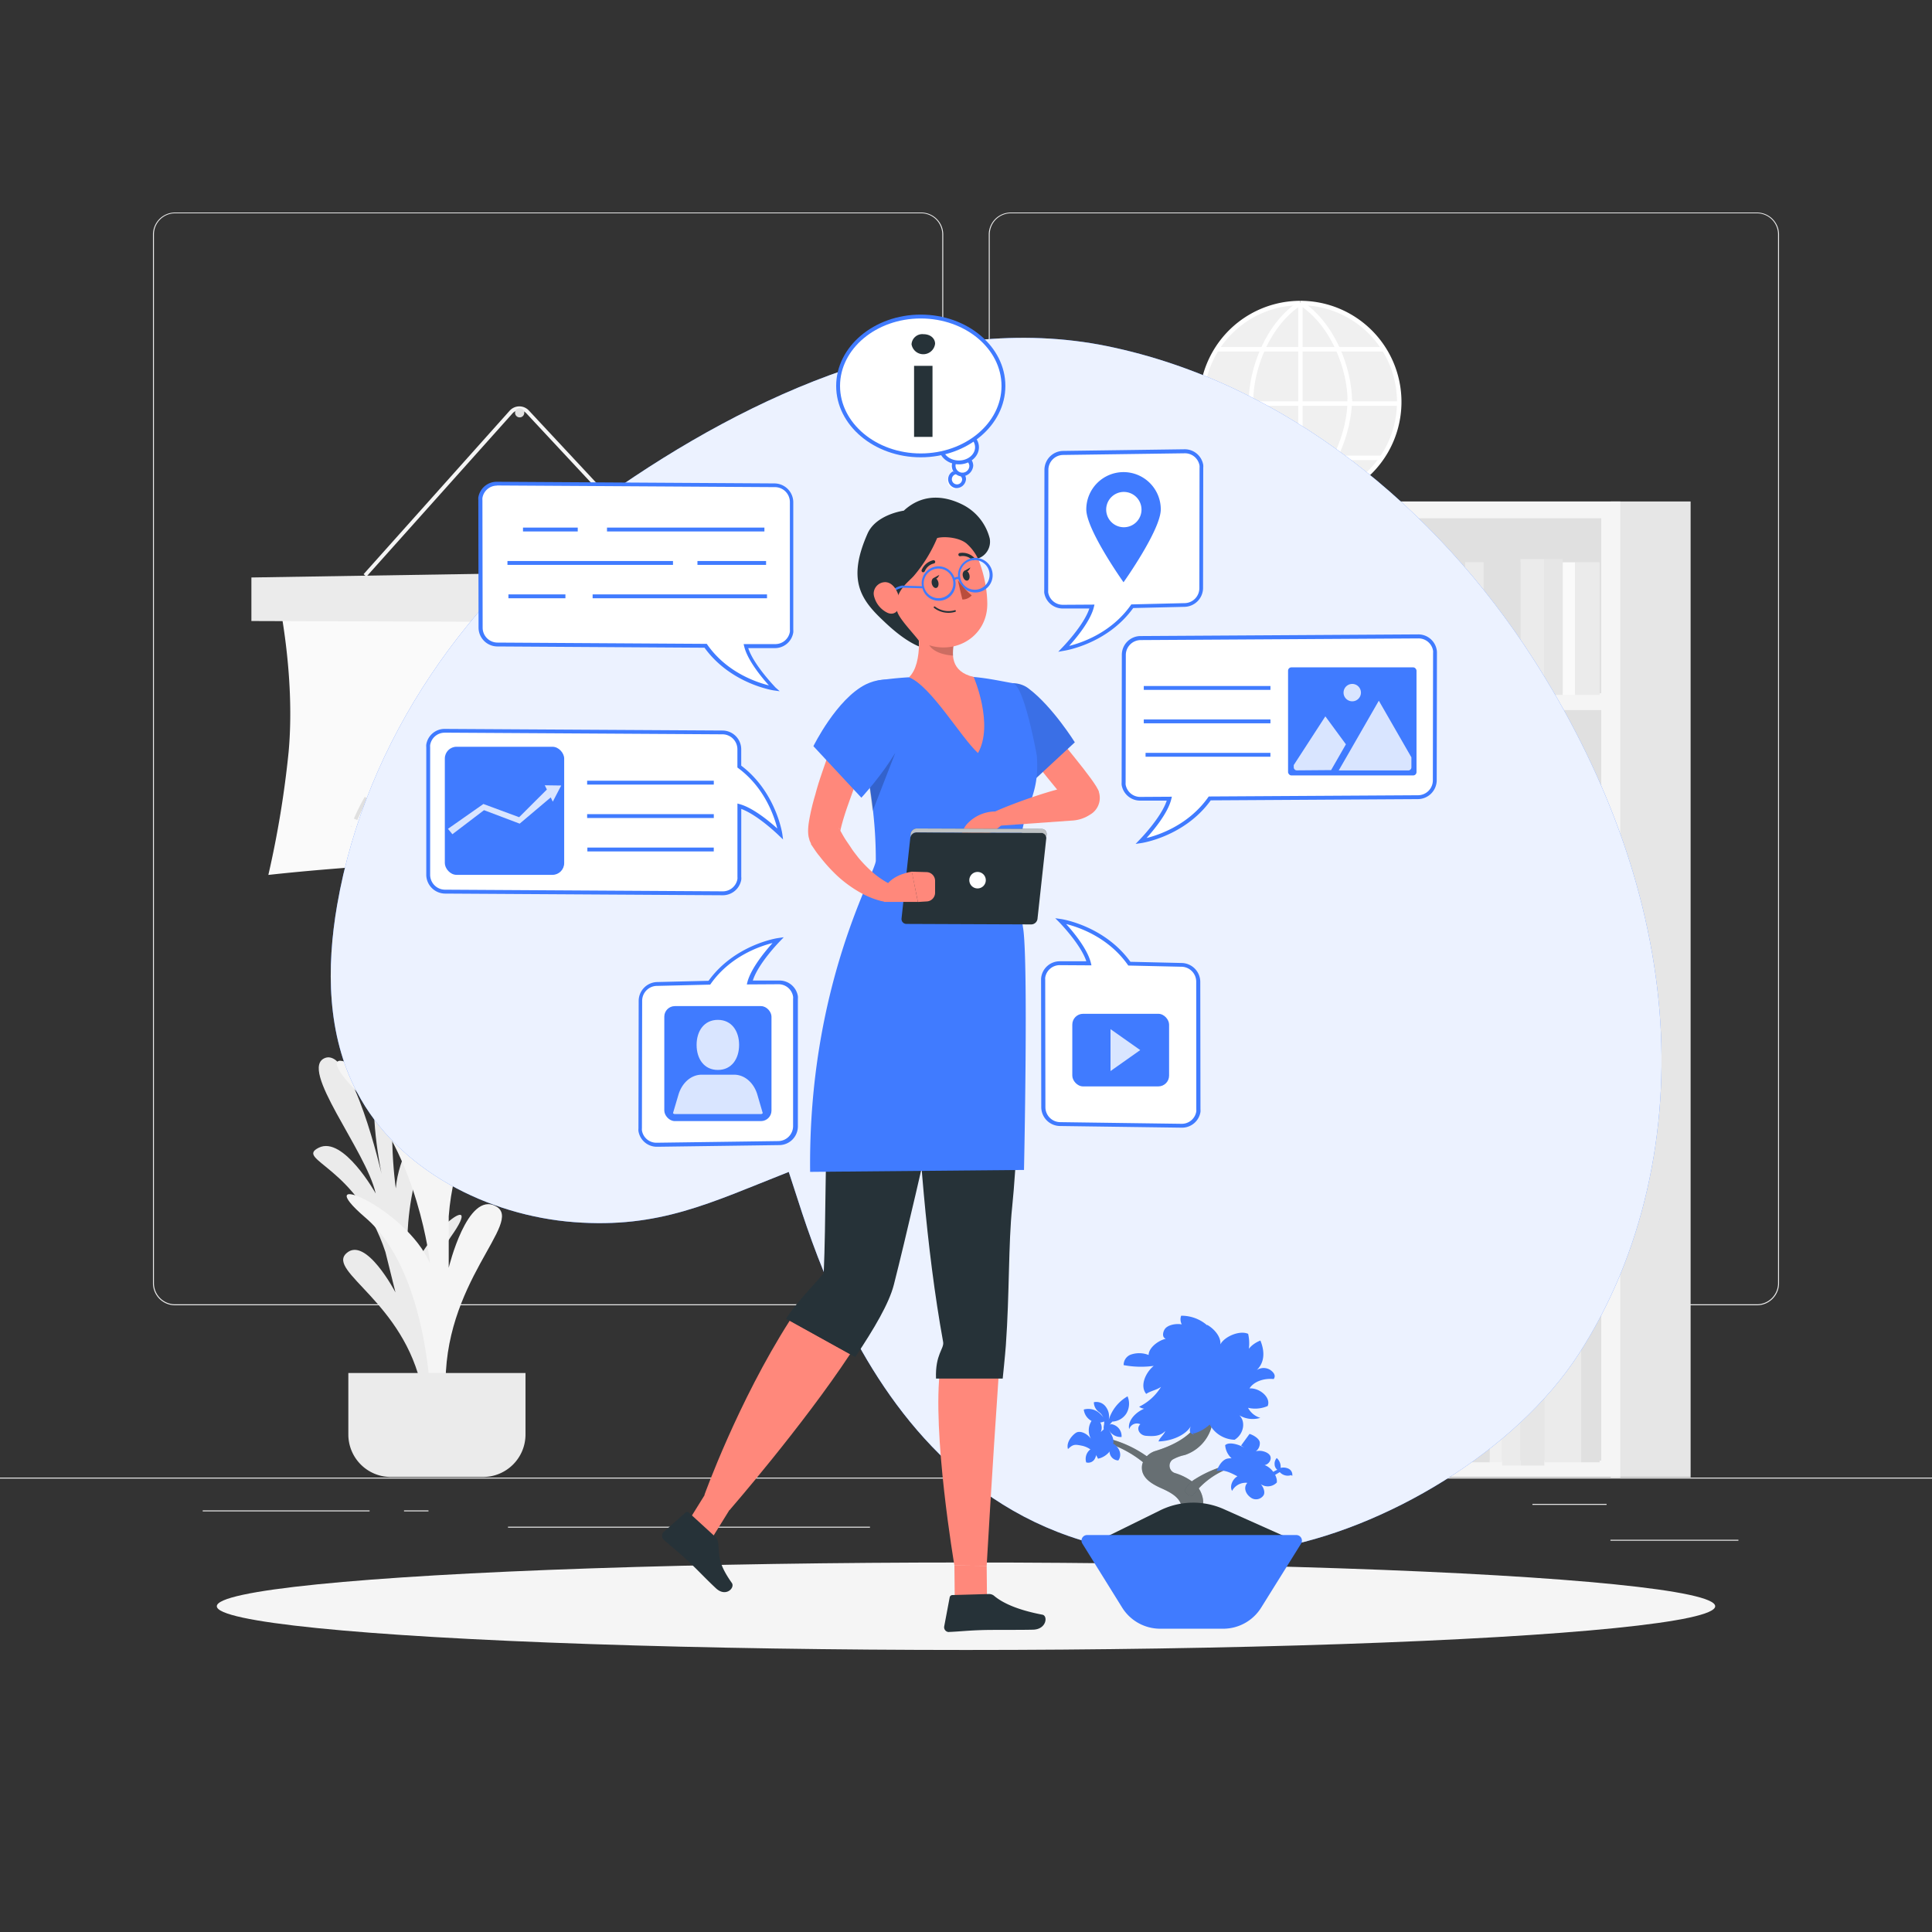 <svg xmlns="http://www.w3.org/2000/svg" viewBox="0 0 500 500"><rect x="0" y="0" width="500" height="500" fill="#333333" stroke="none"/><g id="background-complete"><rect x="416.78" y="398.49" width="33.12" height="0.25" style="fill:#ebebeb"></rect><rect x="322.53" y="401.21" width="8.69" height="0.25" style="fill:#ebebeb"></rect><rect x="396.59" y="389.21" width="19.19" height="0.25" style="fill:#ebebeb"></rect><rect x="52.46" y="390.89" width="43.19" height="0.25" style="fill:#ebebeb"></rect><rect x="104.56" y="390.89" width="6.33" height="0.25" style="fill:#ebebeb"></rect><rect x="131.47" y="395.11" width="93.68" height="0.25" style="fill:#ebebeb"></rect><path d="M238.4,337.8H45.3a5.71,5.71,0,0,1-5.71-5.71V60.66A5.71,5.71,0,0,1,45.3,55H238.4a5.71,5.71,0,0,1,5.71,5.71V332.09A5.71,5.71,0,0,1,238.4,337.8ZM45.3,55.2a5.47,5.47,0,0,0-5.46,5.46V332.09a5.47,5.47,0,0,0,5.46,5.46H238.4a5.47,5.47,0,0,0,5.46-5.46V60.66a5.47,5.47,0,0,0-5.46-5.46Z" style="fill:#ebebeb"></path><path d="M454.7,337.8H261.6a5.71,5.71,0,0,1-5.71-5.71V60.66A5.71,5.71,0,0,1,261.6,55H454.7a5.71,5.71,0,0,1,5.71,5.71V332.09A5.71,5.71,0,0,1,454.7,337.8ZM261.6,55.2a5.47,5.47,0,0,0-5.46,5.46V332.09a5.47,5.47,0,0,0,5.46,5.46H454.7a5.47,5.47,0,0,0,5.46-5.46V60.66a5.47,5.47,0,0,0-5.46-5.46Z" style="fill:#ebebeb"></path><rect y="382.4" width="500" height="0.25" style="fill:#ebebeb"></rect><rect x="304.6" y="131.95" width="112.25" height="248.21" style="fill:#e0e0e0"></rect><path d="M416.85,129.78V382.34h20.68V129.78Z" style="fill:#e6e6e6"></path><path d="M285.31,130.06V382.63H306V130.06Z" style="fill:#e6e6e6"></path><path d="M281.4,129.78V382.34H419.33V129.78Zm133,4.35v45.29h-128V134.13Zm-128,144.57V233.41h128V278.7Zm128,4.36v45.28h-128V283.06Zm-128-54V183.77h128v45.29Zm0,148.93V332.7h128V378Z" style="fill:#f5f5f5"></path><rect x="369.65" y="144.69" width="4.77" height="35.14" transform="translate(744.06 324.53) rotate(180)" style="fill:#e6e6e6"></rect><rect x="374.42" y="144.69" width="4.77" height="35.14" transform="translate(753.61 324.53) rotate(180)" style="fill:#e0e0e0"></rect><rect x="360.1" y="147.16" width="9.54" height="32.67" transform="translate(729.75 327) rotate(180)" style="fill:#e6e6e6"></rect><rect x="349.17" y="144.69" width="6.17" height="35.14" transform="translate(704.5 324.53) rotate(180)" style="fill:#f0f0f0"></rect><rect x="355.33" y="144.69" width="4.77" height="35.14" transform="translate(715.44 324.53) rotate(180)" style="fill:#ebebeb"></rect><rect x="312.98" y="144.69" width="6.17" height="35.14" transform="translate(632.13 324.53) rotate(180)" style="fill:#e6e6e6"></rect><rect x="319.15" y="144.69" width="4.77" height="35.14" transform="translate(643.06 324.53) rotate(180)" style="fill:#ebebeb"></rect><rect x="333.46" y="144.69" width="6.17" height="35.14" transform="translate(673.08 324.53) rotate(180)" style="fill:#e6e6e6"></rect><rect x="339.62" y="144.69" width="4.77" height="35.14" transform="translate(684.02 324.53) rotate(180)" style="fill:#e0e0e0"></rect><rect x="303.44" y="145.53" width="9.54" height="34.31" transform="translate(616.42 325.36) rotate(180)" style="fill:#ebebeb"></rect><rect x="298.67" y="145.53" width="4.77" height="34.31" transform="translate(602.1 325.36) rotate(180)" style="fill:#e0e0e0"></rect><rect x="327.1" y="145.53" width="6.36" height="34.31" transform="translate(660.56 325.36) rotate(180)" style="fill:#e0e0e0"></rect><rect x="323.92" y="145.53" width="3.18" height="34.31" transform="translate(651.01 325.36) rotate(180)" style="fill:#f0f0f0"></rect><rect x="339.62" y="147.16" width="9.54" height="32.67" transform="translate(688.79 327) rotate(180)" style="fill:#f5f5f5"></rect><rect x="393.5" y="144.69" width="6.17" height="35.14" transform="translate(793.17 324.53) rotate(180)" style="fill:#ebebeb"></rect><rect x="399.67" y="144.69" width="4.77" height="35.14" transform="translate(804.11 324.53) rotate(180)" style="fill:#e6e6e6"></rect><rect x="383.96" y="145.53" width="9.54" height="34.31" transform="translate(777.46 325.36) rotate(180)" style="fill:#e0e0e0"></rect><rect x="379.19" y="145.53" width="4.77" height="34.31" transform="translate(763.15 325.36) rotate(180)" style="fill:#ebebeb"></rect><rect x="407.62" y="145.53" width="6.36" height="34.31" transform="translate(821.6 325.36) rotate(180)" style="fill:#ebebeb"></rect><rect x="404.44" y="145.53" width="3.18" height="34.31" transform="translate(812.06 325.36) rotate(180)" style="fill:#fafafa"></rect><rect x="338.23" y="193.9" width="4.77" height="35.14" style="fill:#e6e6e6"></rect><rect x="333.46" y="193.9" width="4.77" height="35.14" style="fill:#e0e0e0"></rect><rect x="343" y="196.37" width="9.54" height="32.67" style="fill:#e6e6e6"></rect><rect x="357.31" y="193.9" width="6.17" height="35.14" style="fill:#f0f0f0"></rect><rect x="352.54" y="193.9" width="4.77" height="35.14" style="fill:#ebebeb"></rect><rect x="393.5" y="193.9" width="6.17" height="35.14" style="fill:#e6e6e6"></rect><rect x="388.73" y="193.9" width="4.77" height="35.14" style="fill:#ebebeb"></rect><rect x="373.02" y="193.9" width="6.17" height="35.14" style="fill:#e6e6e6"></rect><rect x="368.25" y="193.9" width="4.77" height="35.14" style="fill:#e0e0e0"></rect><rect x="399.67" y="194.73" width="9.54" height="34.31" style="fill:#ebebeb"></rect><rect x="409.21" y="194.73" width="4.77" height="34.31" style="fill:#e0e0e0"></rect><rect x="379.19" y="194.73" width="6.36" height="34.31" style="fill:#e0e0e0"></rect><rect x="385.55" y="194.73" width="3.18" height="34.31" style="fill:#f0f0f0"></rect><rect x="363.48" y="196.37" width="9.54" height="32.67" style="fill:#f5f5f5"></rect><rect x="312.98" y="193.9" width="6.17" height="35.14" style="fill:#ebebeb"></rect><rect x="308.21" y="193.9" width="4.77" height="35.14" style="fill:#e6e6e6"></rect><rect x="319.15" y="194.73" width="9.54" height="34.31" style="fill:#e0e0e0"></rect><rect x="328.69" y="194.73" width="4.77" height="34.31" style="fill:#ebebeb"></rect><rect x="298.67" y="194.73" width="6.36" height="34.31" style="fill:#ebebeb"></rect><rect x="305.03" y="194.73" width="3.18" height="34.31" style="fill:#fafafa"></rect><rect x="338.23" y="243.98" width="4.77" height="35.14" style="fill:#e6e6e6"></rect><rect x="333.46" y="243.98" width="4.77" height="35.14" style="fill:#e0e0e0"></rect><rect x="343" y="246.45" width="9.54" height="32.67" style="fill:#e6e6e6"></rect><rect x="357.31" y="243.98" width="6.17" height="35.14" style="fill:#f0f0f0"></rect><rect x="352.54" y="243.98" width="4.77" height="35.14" style="fill:#ebebeb"></rect><rect x="393.5" y="243.98" width="6.17" height="35.14" style="fill:#e6e6e6"></rect><rect x="388.73" y="243.98" width="4.77" height="35.14" style="fill:#ebebeb"></rect><rect x="373.02" y="243.98" width="6.17" height="35.14" style="fill:#e6e6e6"></rect><rect x="368.25" y="243.98" width="4.77" height="35.14" style="fill:#e0e0e0"></rect><rect x="399.67" y="244.81" width="9.54" height="34.31" style="fill:#ebebeb"></rect><rect x="409.21" y="244.81" width="4.77" height="34.31" style="fill:#e0e0e0"></rect><rect x="379.19" y="244.81" width="6.36" height="34.31" style="fill:#e0e0e0"></rect><rect x="385.55" y="244.81" width="3.18" height="34.31" style="fill:#f0f0f0"></rect><rect x="363.48" y="246.45" width="9.54" height="32.67" style="fill:#f5f5f5"></rect><rect x="312.98" y="243.98" width="6.17" height="35.14" style="fill:#ebebeb"></rect><rect x="308.21" y="243.98" width="4.77" height="35.14" style="fill:#e6e6e6"></rect><rect x="319.15" y="244.81" width="9.54" height="34.31" style="fill:#e0e0e0"></rect><rect x="328.69" y="244.81" width="4.77" height="34.31" style="fill:#ebebeb"></rect><rect x="298.67" y="244.81" width="6.36" height="34.31" style="fill:#ebebeb"></rect><rect x="305.03" y="244.81" width="3.18" height="34.31" style="fill:#fafafa"></rect><rect x="369.65" y="294.06" width="4.77" height="35.14" transform="translate(744.06 623.25) rotate(180)" style="fill:#e6e6e6"></rect><rect x="374.42" y="294.06" width="4.77" height="35.14" transform="translate(753.61 623.25) rotate(180)" style="fill:#e0e0e0"></rect><rect x="360.1" y="294.06" width="9.54" height="32.67" transform="translate(729.75 620.78) rotate(180)" style="fill:#e6e6e6"></rect><rect x="349.17" y="294.06" width="6.17" height="35.14" transform="translate(704.5 623.25) rotate(180)" style="fill:#f0f0f0"></rect><rect x="355.33" y="294.06" width="4.77" height="35.14" transform="translate(715.44 623.25) rotate(180)" style="fill:#ebebeb"></rect><rect x="312.98" y="294.06" width="6.17" height="35.14" transform="translate(632.13 623.25) rotate(180)" style="fill:#e6e6e6"></rect><rect x="319.15" y="294.06" width="4.77" height="35.14" transform="translate(643.06 623.25) rotate(180)" style="fill:#ebebeb"></rect><rect x="333.46" y="294.06" width="6.17" height="35.14" transform="translate(673.08 623.25) rotate(180)" style="fill:#e6e6e6"></rect><rect x="339.62" y="294.06" width="4.77" height="35.14" transform="translate(684.02 623.25) rotate(180)" style="fill:#e0e0e0"></rect><rect x="303.44" y="294.06" width="9.54" height="34.31" transform="translate(616.42 622.42) rotate(180)" style="fill:#ebebeb"></rect><rect x="298.67" y="294.06" width="4.77" height="34.31" transform="translate(602.1 622.42) rotate(180)" style="fill:#e0e0e0"></rect><rect x="327.1" y="294.06" width="6.36" height="34.31" transform="translate(660.56 622.42) rotate(180)" style="fill:#e0e0e0"></rect><rect x="323.92" y="294.06" width="3.18" height="34.31" transform="translate(651.01 622.42) rotate(180)" style="fill:#f0f0f0"></rect><rect x="339.62" y="294.06" width="9.54" height="32.67" transform="translate(688.79 620.78) rotate(180)" style="fill:#f5f5f5"></rect><rect x="393.5" y="294.06" width="6.17" height="35.14" transform="translate(793.17 623.25) rotate(180)" style="fill:#ebebeb"></rect><rect x="399.67" y="294.06" width="4.77" height="35.14" transform="translate(804.11 623.25) rotate(180)" style="fill:#e6e6e6"></rect><rect x="383.96" y="294.06" width="9.54" height="34.31" transform="translate(777.46 622.42) rotate(180)" style="fill:#e0e0e0"></rect><rect x="379.19" y="294.06" width="4.77" height="34.31" transform="translate(763.15 622.42) rotate(180)" style="fill:#ebebeb"></rect><rect x="407.62" y="294.06" width="6.36" height="34.31" transform="translate(821.6 622.42) rotate(180)" style="fill:#ebebeb"></rect><rect x="404.44" y="294.06" width="3.18" height="34.31" transform="translate(812.06 622.42) rotate(180)" style="fill:#fafafa"></rect><rect x="338.23" y="344.13" width="4.77" height="35.14" style="fill:#e6e6e6"></rect><rect x="333.46" y="344.13" width="4.77" height="35.14" style="fill:#e0e0e0"></rect><rect x="343" y="344.13" width="9.54" height="32.67" style="fill:#e6e6e6"></rect><rect x="357.31" y="344.13" width="6.17" height="35.14" style="fill:#f0f0f0"></rect><rect x="352.54" y="344.13" width="4.77" height="35.14" style="fill:#ebebeb"></rect><rect x="393.5" y="344.13" width="6.17" height="35.14" style="fill:#e6e6e6"></rect><rect x="388.73" y="344.13" width="4.77" height="35.14" style="fill:#ebebeb"></rect><rect x="373.02" y="344.13" width="6.17" height="35.14" style="fill:#e6e6e6"></rect><rect x="368.25" y="344.13" width="4.77" height="35.14" style="fill:#e0e0e0"></rect><rect x="399.67" y="344.13" width="9.54" height="34.31" style="fill:#ebebeb"></rect><rect x="409.21" y="344.13" width="4.77" height="34.31" style="fill:#e0e0e0"></rect><rect x="379.19" y="344.13" width="6.36" height="34.31" style="fill:#e0e0e0"></rect><rect x="385.55" y="344.13" width="3.18" height="34.31" style="fill:#f0f0f0"></rect><rect x="363.48" y="344.13" width="9.54" height="32.67" style="fill:#f5f5f5"></rect><rect x="312.98" y="344.13" width="6.17" height="35.14" style="fill:#ebebeb"></rect><rect x="308.21" y="344.13" width="4.77" height="35.14" style="fill:#e6e6e6"></rect><rect x="319.15" y="344.13" width="9.54" height="34.31" style="fill:#e0e0e0"></rect><rect x="328.69" y="344.13" width="4.77" height="34.31" style="fill:#ebebeb"></rect><rect x="298.67" y="344.13" width="6.36" height="34.31" style="fill:#ebebeb"></rect><rect x="305.03" y="344.13" width="3.18" height="34.31" style="fill:#fafafa"></rect><path d="M71.76,153.37s4.8,20.84,2.93,41.26a256.67,256.67,0,0,1-5.24,31.8s21.8-2.51,47.47-3.37a296.45,296.45,0,0,1,62.88,4.66l17.49,1.74s-10.78-46.67-1.86-75.05Z" style="fill:#fafafa"></path><polygon points="200.02 161.16 65.06 160.72 65.06 149.45 199.51 147.31 200.02 161.16" style="fill:#ebebeb"></polygon><path d="M94.83,149.24l-.73-.65,37.81-42.31a3.37,3.37,0,0,1,5,0l38,40.75-.72.67-38-40.76a2.43,2.43,0,0,0-1.79-.76,2.37,2.37,0,0,0-1.76.8Z" style="fill:#f5f5f5"></path><path d="M135.68,106.82a1.19,1.19,0,1,1-1.19-1.18A1.18,1.18,0,0,1,135.68,106.82Z" style="fill:#e0e0e0"></path><path d="M153,175.94a16.24,16.24,0,0,0-4.56,4.78l4,3.51a11,11,0,0,1,1.11-2.88,3.57,3.57,0,0,1,2.44-1.73,3.83,3.83,0,0,1,1.74.23,13.05,13.05,0,0,1,4.32,3c1.59-.2,2.34-2.33,1.66-3.78a5.71,5.71,0,0,0-3.8-2.71,50.79,50.79,0,0,1,4.71-4.8c-.75-1.73-3.16-2.17-4.88-1.41s-2.91,2.34-4,3.86c.52-.72-3.36-5-4.15-5.27-2.18-.73-3.77,1.52-4.86,3.09A21.5,21.5,0,0,1,153,175.94Z" style="fill:#ebebeb"></path><path d="M91.71,214.07l-.47-.12Zm-.45-.11-.5-.12,0-.11Z" style="fill:#e0e0e0"></path><path d="M92.47,212.24l-.89-.39c.54-1.25,1.15-2.52,1.8-3.78h0c.3-.59.63-1.2,1-1.84l.85.47c-.35.63-.67,1.24-1,1.82l-.43-.22.43.22C93.61,209.76,93,211,92.47,212.24Z" style="fill:#e0e0e0"></path><path d="M97.34,203.17l-.82-.53v0Zm1.15-1.71-.79-.56c.83-1.18,1.7-2.29,2.57-3.32l.37.32-.37-.32q.67-.79,1.41-1.56l.7.68c-.47.49-.93,1-1.37,1.52h0C100.16,199.22,99.31,200.31,98.49,201.46Zm47.25-7h-.33c-.76,0-1.55,0-2.37-.08l.05-1c.81,0,1.59.06,2.34.07h.31q.69,0,1.44-.06h0a20.11,20.11,0,0,0,2-.26l.17,1a19,19,0,0,1-2.11.27l0-.5,0,.5C146.73,194.41,146.22,194.43,145.74,194.43Zm-4.81-.2,0-1h.09ZM105.37,194l-.62-.75.08-.06Zm31.43-.09c-.68-.08-1.37-.16-2.07-.26l.06-.48-.06.48c-1.38-.18-2.77-.4-4.13-.65l.18-1c1.34.25,2.71.46,4.08.65h0c.69.09,1.38.18,2,.25Zm16.61-.91-.36-.9.09,0ZM107,192.74l-.54-.81a19.73,19.73,0,0,1,3.77-2h0a15.49,15.49,0,0,1,2-.66l.23.95a17.6,17.6,0,0,0-1.91.61h0A19.25,19.25,0,0,0,107,192.74Zm21.5-.2.17-.95h.08Zm26.83-.57-.51-.83a7.11,7.11,0,0,0,2.71-2.72h0a4.93,4.93,0,0,0,.53-1.8l1,.1a6.05,6.05,0,0,1-.63,2.15l-.21-.11.21.11A8.12,8.12,0,0,1,155.37,192Zm-30.88-.37-2-.54.14-.48-.14.48-1.76-.53a15.93,15.93,0,0,0-2.2-.52l.16-1a16.25,16.25,0,0,1,2.32.55l1.75.52,2,.54Zm-8-1.79,0-1h.08Z" style="fill:#e0e0e0"></path><polygon points="157.31 182.84 157.28 182.75 158.21 182.47 157.31 182.84" style="fill:#e0e0e0"></polygon><circle cx="336.47" cy="104.02" r="25.58" style="fill:#f0f0f0"></circle><path d="M336.54,130.17a26.16,26.16,0,0,1,0-52.32V79a25,25,0,1,0,0,50Z" style="fill:#fff"></path><path d="M336.54,130.17V129a25,25,0,1,0,0-50V77.85a26.16,26.16,0,0,1,0,52.32Z" style="fill:#fff"></path><path d="M349.91,104h-1.15c0-8.48-4.31-19.82-12.53-25.1l.62-1C345.42,83.45,349.91,95.23,349.91,104Z" style="fill:#fff"></path><path d="M336.85,129.3l-.62-1c8.22-5.27,12.53-16.61,12.53-25.09h1.15C349.91,112,345.42,123.8,336.85,129.3Z" style="fill:#fff"></path><path d="M324.33,104h-1.15c0-8.79,4.48-20.56,13.05-26.07l.62,1C328.63,84.19,324.33,95.53,324.33,104Z" style="fill:#fff"></path><path d="M336.23,129.3c-8.57-5.5-13.05-17.28-13.05-26.07h1.15c0,8.48,4.3,19.82,12.52,25.1Z" style="fill:#fff"></path><rect x="335.97" y="78.43" width="1.15" height="51.17" style="fill:#fff"></rect><rect x="314.89" y="89.81" width="43.31" height="1.15" style="fill:#fff"></rect><rect x="310.97" y="103.87" width="51.14" height="1.15" style="fill:#fff"></rect><rect x="315.46" y="117.92" width="42.16" height="1.15" style="fill:#fff"></rect><path d="M112.34,358.61s-5.29-25,4.35-38.55-8.71-.15-10.82,12.52c0,0-3.16-22.66,6.18-38.61s-8.14-2.86-9.62,13.58c0,0-2.87-20.23,1.43-31.59s-3.18-4.06-6,3.06.89,24.77.89,24.77-7.49-32.62-14.59-30,10.61,24,13.07,35.08c0,0-8.37-15-14.72-11.85s9.83,4.67,17.24,27l2.6,10.46s-7.7-14.77-12.73-10.11,14.93,12.7,19.56,35.08Z" style="fill:#ebebeb"></path><path d="M111.3,360.05s-1.11-31.52-16.68-44.88S105,312.39,111.3,327c0,0-3-28.09-18.91-44.41s8.9-5.85,15.58,13.39c0,0-2.6-25.07-11.13-37.41s2.6-5.8,8.16,1.88,6.3,29.93,6.3,29.93S110.56,249,119.83,250s-5.56,31.87-5.19,45.91c0,0,5.57-20.41,14.1-18.57s-10.39,8.52-12.61,37.44v13.31s4.82-20,12.23-15.9-14.09,19.65-13,47.84Z" style="fill:#f5f5f5"></path><path d="M90.16,355.34H136a0,0,0,0,1,0,0v15.9a11,11,0,0,1-11,11H101.15a11,11,0,0,1-11-11v-15.9A0,0,0,0,1,90.16,355.34Z" style="fill:#ebebeb"></path></g><g id="background-simple"><path d="M329.14,400.84c29.21-4.92,63.25-25.33,79.48-50.5,16.73-25.94,23.43-57.82,20.85-88.81-2.66-32.12-14.85-63.25-32.71-91.08C371.81,131.55,332.52,99,286.52,89.58c-45-9.18-92.21,12.42-129.27,38.5-36.07,25.39-62.62,63.54-70,106.16-2.79,16.14-2.65,33.54,5.12,48.38,10.64,20.32,34.1,32,56.22,33.67s35.22-5,55.54-13C211.12,323.81,234.45,416.77,329.14,400.84Z" style="fill:#407BFF"></path><g style="opacity:0.9"><path d="M329.14,400.84c29.21-4.92,63.25-25.33,79.48-50.5,16.73-25.94,23.43-57.82,20.85-88.81-2.66-32.12-14.85-63.25-32.71-91.08C371.81,131.55,332.52,99,286.52,89.58c-45-9.18-92.21,12.42-129.27,38.5-36.07,25.39-62.62,63.54-70,106.16-2.79,16.14-2.65,33.54,5.12,48.38,10.64,20.32,34.1,32,56.22,33.67s35.22-5,55.54-13C211.12,323.81,234.45,416.77,329.14,400.84Z" style="fill:#fff"></path></g></g><g id="Shadow"><ellipse id="path" cx="250" cy="415.69" rx="193.89" ry="11.32" style="fill:#f5f5f5"></ellipse></g><g id="Character"><g id="freepik--character-1--inject-22"><path d="M237.53,264.63c-.26-7.52,5.18-14.12,7.09.12,1.2,9.05-1.88,24.82-5.75,35.93C238.5,289.05,238,276.09,237.53,264.63Z" style="opacity:0.2"></path><polygon points="177.97 393.98 184.3 398.01 189.98 388.85 183.66 384.83 177.97 393.98" style="fill:#ff887b"></polygon><path d="M185.27,397.87l-7-6.41a.63.63,0,0,0-.87,0l-5.64,5a1.42,1.42,0,0,0,0,2l0,0c2.46,2.2,3.75,3.12,6.8,6,1.88,1.73,4.14,4.18,6.73,6.59s5-.16,4.1-1.4c-3.94-5.56-3.12-7.48-3.55-10.42A2.34,2.34,0,0,0,185.27,397.87Z" style="fill:#263238"></path><path d="M220,350.45c-12.32,18.65-31.17,40.34-31.17,40.34l-6.53-3.89s8.6-24,22.08-45.11Z" style="fill:#ff887b"></path><path d="M203.43,341.28c2.75-4.31,6.62-8,9.75-11.81,1.18-26.83-1.12-71.07,9.51-85.63l28.47,2.52s-13.72,62.11-19.82,86.08c-1.25,4.91-5.09,11.37-10,18.76Z" style="fill:#263238"></path><path d="M258.18,233.27l-8.78,0,1.59-7.84s4.9.59,6.81,3.85Z" style="fill:#ff887b"></path><path d="M245,230.91l0-3.08a2.28,2.28,0,0,1,2.2-2.27l3.85-.11-1.59,7.84-2.31-.14A2.25,2.25,0,0,1,245,230.91Z" style="fill:#ff887b"></path><path d="M275.81,207.14c0-.22-9.37-11.24-9.84-12.7l5.79-6.51c.42,1.25,12.21,14.62,12.61,17Z" style="fill:#ff887b"></path><path d="M266.34,178.3c6.12,4.66,11.82,13.81,11.82,13.81L268,201.53s-11.07-12.86-12.63-18.1C253.69,178,262,174.71,266.34,178.3Z" style="fill:#407BFF"></path><path d="M266.34,178.3c6.12,4.66,11.82,13.81,11.82,13.81L268,201.53s-11.07-12.86-12.63-18.1C253.69,178,262,174.71,266.34,178.3Z" style="opacity:0.1"></path><polygon points="247.09 414.18 255.44 414.28 255.35 405.24 247 405.15 247.09 414.18" style="fill:#ff887b"></polygon><path d="M255.92,412.53l-9.44.27a.73.73,0,0,0-.7.58l-1.42,7.53a1.24,1.24,0,0,0,1,1.44.82.82,0,0,0,.27,0c3.29-.15,4.89-.39,9-.5,2.56-.07,9.19,0,12.72-.09s3.88-3.6,2.43-3.88c-6.54-1.24-10.38-3.08-12.51-4.89A2.06,2.06,0,0,0,255.92,412.53Z" style="fill:#263238"></path><path d="M258.5,355.31c-1.76,25.48-3.15,49.93-3.15,49.93l-8.35-.09s-5.9-34.59-3.65-51.22Z" style="fill:#ff887b"></path><path d="M242.24,356.78c-.24-6.33,2.17-7.72,1.84-9.5-8.83-48.48-8.2-114.29-8.2-114.29l26.93-1.31c2.14,10,1.37,59-.86,80.69-1,9.43-.67,22.37-1.64,35.86-.16,2.27-.81,8.55-.81,8.55Z" style="fill:#263238"></path><path d="M268.33,195.56c.92,12.23-4.65,12.87-4.51,28.5a83.21,83.21,0,0,0,1,16.4c1.3,9.22.22,61.06.19,62.32l-55.35.5c-.53-48.44,17-77.43,17-80.56,0-9.37-1-18.94-5.1-37.29a7.85,7.85,0,0,1,6-9.36c.23,0,.47-.09.71-.12,2.21-.29,4.66-.55,7.14-.68A118.38,118.38,0,0,1,252,175.2c3.92.35,7.09,1.09,10.09,1.6S268.33,195.56,268.33,195.56Z" style="fill:#407BFF"></path><path d="M230.83,234.33l-1,0c-.19,0-.35-.11-.34-.23l.46-4.29c0-.12.19-.22.38-.22l1,0c.2,0,.35.09.33.22l-.44,4.28C231.2,234.23,231,234.33,230.83,234.33Z" style="fill:#407BFF"></path><path d="M260.57,234.22l-1,0c-.2,0-.35-.09-.34-.22l.45-4.29c0-.12.19-.22.39-.23l1,0c.2,0,.35.1.33.23L261,234C260.94,234.12,260.77,234.22,260.57,234.22Z" style="fill:#407BFF"></path><path d="M245.7,234.27h-1c-.2,0-.35-.1-.34-.23l.45-4.28c0-.13.19-.23.39-.23l1,0c.2,0,.34.11.33.23l-.44,4.29C246.07,234.17,245.9,234.28,245.7,234.27Z" style="fill:#407BFF"></path><path d="M281.5,203.19c-4.86-.81-20.88,5.35-24,6.85l.36,3.71,19.6-1.39a9.31,9.31,0,0,0,4.61-1.51,5,5,0,0,0,2.42-5.52C284.19,203.88,283,203.43,281.5,203.19Z" style="fill:#ff887b"></path><path d="M259.87,212.86s-2.22,2.38-4.09,2.81a11.55,11.55,0,0,1-2.39,2.92,9.28,9.28,0,0,1-4.8-.88,7.31,7.31,0,0,1,1.47-4.22,10,10,0,0,1,7.33-3.48C258.75,210,259.53,211.53,259.87,212.86Z" style="fill:#ff887b"></path><path d="M270.77,217l-2.27,20.81a1.65,1.65,0,0,1-1.61,1.43l-32.28-.13a1.27,1.27,0,0,1-1.29-1.44l2.26-20.81a1.65,1.65,0,0,1,1.61-1.43l32.28.13A1.28,1.28,0,0,1,270.77,217Z" style="fill:#263238"></path><path d="M235.67,215.84l-.1,1a1.62,1.62,0,0,1,1.61-1.43l32.27.12a1.27,1.27,0,0,1,1.3,1.44l.11-1a1.28,1.28,0,0,0-1.3-1.44l-32.28-.12A1.64,1.64,0,0,0,235.67,215.84Z" style="fill:#263238"></path><path d="M235.67,215.84l-.1,1a1.62,1.62,0,0,1,1.61-1.43l32.27.12a1.27,1.27,0,0,1,1.3,1.44l.11-1a1.28,1.28,0,0,0-1.3-1.44l-32.28-.12A1.64,1.64,0,0,0,235.67,215.84Z" style="fill:#fff;opacity:0.7"></path><circle cx="252.99" cy="227.79" r="2.14" style="fill:#fff"></circle><path d="M217.76,186.68c-1.74,4.14-3.3,8.26-4.75,12.5-.72,2.1-1.43,4.2-2,6.43a56.57,56.57,0,0,0-1.64,6.92,18.24,18.24,0,0,0-.23,2.2,9.53,9.53,0,0,0,.1,1.69,4.91,4.91,0,0,0,.17.66l.1.41c.07.17.14.34.22.51l.14.26,0,.13h0l0,.09.13.18c.69,1,1.31,2,2.08,2.9a42.1,42.1,0,0,0,4.84,5.32,32.26,32.26,0,0,0,5.94,4.24,22.36,22.36,0,0,0,3.39,1.52c.6.2,1.21.4,1.82.55l1,.2c.37.06.62-.1,1.14,0l.66-4.34a4.16,4.16,0,0,0-.47-.24l-.61-.3c-.41-.21-.81-.46-1.21-.71a23.22,23.22,0,0,1-2.36-1.71,33.89,33.89,0,0,1-4.12-4.18c-.6-.8-1.23-1.54-1.79-2.42s-1.13-1.63-1.65-2.46-1-1.76-1.51-2.62l0-.18,0-.09h0l0,.09.05.18a3.37,3.37,0,0,0,.14.32,1.17,1.17,0,0,1,.05.2l.07.26c0,.21,0,.15,0,.06a8.14,8.14,0,0,1,.2-1.07c.43-1.75,1.07-3.8,1.77-5.78s1.42-4,2.18-6c1.52-4,3.1-8.1,4.65-12.1Z" style="fill:#ff887b"></path><path d="M228.77,233.41l8.78,0L236,225.59s-4.9.59-6.81,3.85Z" style="fill:#ff887b"></path><path d="M242,231.05l0-3.08a2.27,2.27,0,0,0-2.2-2.27l-3.84-.11,1.59,7.84,2.31-.14A2.26,2.26,0,0,0,242,231.05Z" style="fill:#ff887b"></path><g style="opacity:0.2"><path d="M225.84,209.92l5.83-15L224,196.25s.69,4.94.67,4.84Z"></path></g><path d="M235.92,180.44c2.27,9.72-13,26-13,26l-12.41-13.33s6-12.23,13.58-16C229.37,174.56,234.91,176.16,235.92,180.44Z" style="fill:#407BFF"></path><path d="M236.84,156.44c1.07,5.37,2.17,15.23-1.59,18.83,5.77,2.38,13.27,15.38,17.85,19.62,4.2-7.43-1.11-19.69-1.11-19.69-6-1.4-5.87-5.85-4.84-10Z" style="fill:#ff887b"></path><path d="M238,157.39a22.34,22.34,0,0,0,2.27,9.22c1,2,3.67,2.86,6.39,3.06a14.62,14.62,0,0,1,.51-4.51Z" style="opacity:0.2"></path><path d="M228.24,149.74c2.64,8.62,3.51,12.31,9,15.75,8.23,5.18,18.24.09,18.27-9.12,0-8.29-4.29-21-13.63-22.44a12.28,12.28,0,0,0-13.67,15.81Z" style="fill:#ff887b"></path><path d="M233.9,132.16c5.76-5.31,12.13-3.17,15.47-1.43a13.5,13.5,0,0,1,6.77,8.63,4.59,4.59,0,0,1-3.06,5.19,12.15,12.15,0,0,0-3-3.94c-2.1-1.65-6-1.82-7.55-1.36a37.45,37.45,0,0,1-6.06,9.82c-1.58,1.75-5.27,4.21-4.32,9,.37,1.88,4.08,5.64,5.66,7.75l0,1.47c-4.35-1.81-8.52-6-9.69-7.1-5.59-5.35-8.76-10.47-3.58-22.14C226.77,133.1,233.9,132.16,233.9,132.16Z" style="fill:#263238"></path><path d="M252,144.93l.06-.06a.42.42,0,0,0,0-.6,4.28,4.28,0,0,0-3.7-1.15.43.43,0,0,0-.32.51h0a.43.43,0,0,0,.51.32,3.38,3.38,0,0,1,3,.93A.43.43,0,0,0,252,144.93Z" style="fill:#263238"></path><path d="M228.14,156.2l.48.29,1-1.58a6.25,6.25,0,0,1,3.92-2.81l5.18.15a4.37,4.37,0,0,0,8.48-2.11.71.71,0,0,1,.87-.2,4.48,4.48,0,1,0-.11-.63,1.3,1.3,0,0,0-.94.22,4.36,4.36,0,0,0-8.42,2.18l-5.19-.16a6.85,6.85,0,0,0-4.27,3.07Zm20.41-6.54a3.83,3.83,0,1,1,4.59,2.86A3.83,3.83,0,0,1,248.55,149.66Zm-9.39,2.2a3.83,3.83,0,1,1,4.59,2.85A3.83,3.83,0,0,1,239.16,151.86Z" style="fill:#407BFF"></path><path d="M226.29,154.6a6.46,6.46,0,0,0,3.21,3.9c2,1.05,3.53-.66,3.36-2.84-.16-1.95-1.43-4.86-3.67-5a3,3,0,0,0-3.08,2.83A3.11,3.11,0,0,0,226.29,154.6Z" style="fill:#ff887b"></path><path d="M241.15,151.07c.18.71.69,1.2,1.16,1.09s.7-.78.53-1.49-.68-1.2-1.15-1.09S241,150.36,241.15,151.07Z" style="fill:#263238"></path><path d="M249.2,149.16c.17.72.68,1.2,1.15,1.09s.71-.77.53-1.49-.68-1.19-1.14-1.08S249,148.45,249.2,149.16Z" style="fill:#263238"></path><path d="M249.54,147.77l1.6-.91S250.57,148.41,249.54,147.77Z" style="fill:#263238"></path><path d="M247.87,150.12a19.37,19.37,0,0,0,3.61,3.95,3.17,3.17,0,0,1-2.42,1.08Z" style="fill:#ba4d3c"></path><path d="M247.29,158.3a.24.24,0,0,0,.08-.24.21.21,0,0,0-.26-.14h0A5.82,5.82,0,0,1,242,157a.21.21,0,0,0-.28.32,6.1,6.1,0,0,0,5.56,1Z" style="fill:#263238"></path><path d="M239.18,148a.8.8,0,0,0,.15-.17,3.36,3.36,0,0,1,2.34-2,.43.43,0,0,0-.14-.85h0a4.29,4.29,0,0,0-3,2.54.42.42,0,0,0,.25.56A.41.41,0,0,0,239.18,148Z" style="fill:#263238"></path><path d="M241.49,149.67l1.6-.9S242.53,150.32,241.49,149.67Z" style="fill:#263238"></path></g></g><g id="Plant"><path d="M298.78,381.19a29,29,0,0,0-12.1-7.74c-.15-.52-.74-.87-.89-1.4a29.78,29.78,0,0,1,14.44,7.68C299.85,380.4,299.17,380.52,298.78,381.19Z" style="fill:#263238"></path><g style="opacity:0.3"><path d="M298.78,381.19a29,29,0,0,0-12.1-7.74c-.15-.52-.74-.87-.89-1.4a29.78,29.78,0,0,1,14.44,7.68C299.85,380.4,299.17,380.52,298.78,381.19Z" style="fill:#fff"></path></g><path d="M313.35,369.93a10.71,10.71,0,0,1-6.73,6.63,10.78,10.78,0,0,0-3.22,1.22l0,0a2,2,0,0,0,.65,3.44,14.73,14.73,0,0,1,5,2.6c1.79,1.56,2.89,4.45,2.06,6.68-1.42,1.17-4.06.65-5.33-.67-.45-2.38-3-3.67-5.18-4.65-2.61-1.16-5.62-2.89-5-6.18a5.08,5.08,0,0,1,3.23-3.43c10.36-3.12,11.43-8.12,11.43-8.12,1.19,0,1.43-.43,2.62-.43A3,3,0,0,1,313.35,369.93Z" style="fill:#263238"></path><path d="M313.35,369.93a10.71,10.71,0,0,1-6.73,6.63,10.78,10.78,0,0,0-3.22,1.22l0,0a2,2,0,0,0,.65,3.44,14.73,14.73,0,0,1,5,2.6c1.79,1.56,2.89,4.45,2.06,6.68-1.42,1.17-4.06.65-5.33-.67-.45-2.38-3-3.67-5.18-4.65-2.61-1.16-5.62-2.89-5-6.18a5.08,5.08,0,0,1,3.23-3.43c10.36-3.12,11.43-8.12,11.43-8.12,1.19,0,1.43-.43,2.62-.43A3,3,0,0,1,313.35,369.93Z" style="fill:#fff;opacity:0.3"></path><path d="M286.31,397.74,300,391a19.44,19.44,0,0,1,16.89-.36l16,7.15h0a54.28,54.28,0,0,1-46.58,0Z" style="fill:#263238"></path><path d="M308.68,387.06a20.7,20.7,0,0,1,9.68-7.17c.29-.1.74-.84.48-1a29.76,29.76,0,0,0-9.6,3.93,6.75,6.75,0,0,0-2.68,3C307.25,386.75,307.52,387.08,308.68,387.06Z" style="fill:#263238"></path><path d="M308.68,387.06a20.7,20.7,0,0,1,9.68-7.17c.29-.1.74-.84.48-1a29.76,29.76,0,0,0-9.6,3.93,6.75,6.75,0,0,0-2.68,3C307.25,386.75,307.52,387.08,308.68,387.06Z" style="fill:#fff;opacity:0.3"></path><path d="M316.58,421.51H300.26a11.61,11.61,0,0,1-9.85-5.47l-10.3-16.57a1.44,1.44,0,0,1,1.22-2.2h54.18a1.45,1.45,0,0,1,1.22,2.2L326.42,416A11.58,11.58,0,0,1,316.58,421.51Z" style="fill:#407BFF"></path><path d="M287.87,371.76c-.89-2-1.51-2.22,0-3.85a4.55,4.55,0,0,0,3.65-2.13,4.94,4.94,0,0,0,.29-4.41,10.55,10.55,0,0,0-5,6.57,4.18,4.18,0,0,0-.65-3.89,3,3,0,0,0-3.06-1.16v.24a3.16,3.16,0,0,0,1.39,2.36,3.36,3.36,0,0,1,1.22,3.25c-.33,1.67.41.71-.84,1.87a2.65,2.65,0,0,0-1.73-3.68,4.53,4.53,0,0,0-.8,5.44c-.92-1.31-2.6-2.13-3.68-1.67-.67.28-2.87,2.29-2.27,4.32,1.33-1.29,1.8-1.23,3.61-.87a5.86,5.86,0,0,1,4.16,3.36C286.76,377,288.94,374.18,287.87,371.76Z" style="fill:#407BFF"></path><path d="M312.32,342.91a10.06,10.06,0,0,0-6.63-2.4c-.57,1.41.29,3.45,2.08,3.41-.77-1.68-4.84-1.62-6.17-.14-.57.64-.9,2-.21,2.51a2.67,2.67,0,0,0,2.63.21c-2.59-.93-6.76,1.81-6.76,4.17a6.64,6.64,0,0,0-4.71-.06,2.84,2.84,0,0,0-1.75,2.68,24.16,24.16,0,0,0,7.78.2c-2.18,1.8-3.63,5.23-1.94,7.25,1.12-.78,2.71-1,3.84-1.83a13.74,13.74,0,0,1-5.67,5.15,2.72,2.72,0,0,0,3.23,0c-3.19.35-6.4,3.26-5.81,5.83a2.09,2.09,0,0,1,2.89-1.3c-1.17,1.07-.26,2.84,1.44,3,2.05.16,3.69.11,5-1.23-.28.9-1.46,1.78-1.74,2.68,3.25-.08,6.88-1.49,8.36-3.91-.34.77-.46,1.78.49,2,.55.59-.15-.76.4-.17a10.15,10.15,0,0,0,4-2.29,7.62,7.62,0,0,0,6.44,3.94c2.3-1.39,3-4.61,1.23-6.33a6.74,6.74,0,0,0,5.43.66,5.28,5.28,0,0,1-3.18-2.6,8.13,8.13,0,0,0,5.08-.46c.92-2.14-2-4.71-4.69-4.57,1.13-1.82,3.83-2.67,6.25-2.41.64-.91,0-1.75-.93-2.39a3.23,3.23,0,0,0-3.45.06c2.19-2.12,2-5.06.94-7.64-2.4.94-4.26,3-3.79,5.09a11.12,11.12,0,0,0,.62-6.82c-2.5-1.13-7.23,1.2-7.47,3.58,1.05-2-.92-4.62-3-5.83C312.43,342.75,312.51,343.07,312.32,342.91Z" style="fill:#407BFF"></path><path d="M322.05,374.69l-.85-.6c.73-1,1.46-2,2.18-3,1,.3,2.58,1.23,2.66,2.26a2.64,2.64,0,0,1-1.47,2.53c1-.9,3.82-.22,4.22,1.06s-1.17,2.72-2.35,2.08c2,0,4.24,2.7,4,4.65a3.23,3.23,0,0,1-4.71-.05c1,.64,1.87,2.39,1.27,3.37a2.33,2.33,0,0,1-3,.77c-1.54-.88-2.35-2.71-1.19-4a4,4,0,0,0-3.95,2.08c-.71-1.22.16-3.09,1.39-3.77-1.76-.92-3.43-1.82-5.36-1.36.43-1.3,1.42-2.93,2.76-3.22a4,4,0,0,1,3.75,1.2,5.14,5.14,0,0,1-4.33-4.67C318.07,373,320.87,373.92,322.05,374.69Z" style="fill:#407BFF"></path><path d="M280.48,364.78a3.82,3.82,0,0,0,5.83,2.81c-.51-.58-1-1.11-1.52-1.63a4.34,4.34,0,0,0-4.28-1.18Z" style="fill:#407BFF"></path><path d="M286.72,369.49a3.5,3.5,0,0,0,3.54,2.4,3.13,3.13,0,0,0-2.54-3.3C287.26,368.53,286.59,369,286.72,369.49Z" style="fill:#407BFF"></path><path d="M288.2,373.65a2.35,2.35,0,0,0,1.22,4.31C290.48,376.52,289.7,374.62,288.2,373.65Z" style="fill:#407BFF"></path><path d="M281.11,378.47a3.09,3.09,0,0,1,1.7-3.74,2,2,0,0,1,.63,2.58A1.93,1.93,0,0,1,281.11,378.47Z" style="fill:#407BFF"></path><path d="M329.2,382.17c.67-.39,1.33-.79,2-1.19a2.77,2.77,0,0,0,2.95.78s.29.2.28.22a1.74,1.74,0,0,0-.88-1.84,3.08,3.08,0,0,0-2.13-.25,3,3,0,0,0-1-2.55,2.13,2.13,0,0,0-.55,1.63,1.82,1.82,0,0,0,.7,1.41,5.76,5.76,0,0,0-2.13,1.46C328.76,382,328.91,382.06,329.2,382.17Z" style="fill:#407BFF"></path></g><g id="speech-bubbles"><g id="freepik--speech-bubbles--inject-120"><path d="M201.48,295.85l-31.45.43a4.22,4.22,0,0,1-4.35-4.26l.06-33.06a4.37,4.37,0,0,1,4.36-4.31l13.48-.32c6.72-9.52,17.79-11.07,17.79-11.07s-6.23,6.31-7.36,11l7.52,0a4.32,4.32,0,0,1,4.32,3.64,3.18,3.18,0,0,1,0,.62l0,33A4.38,4.38,0,0,1,201.48,295.85Z" style="fill:#fff"></path><path d="M169.87,296.78a4.81,4.81,0,0,1-4.64-4.07,4.12,4.12,0,0,1,0-.7l.06-33.05a4.9,4.9,0,0,1,4.85-4.81l13.23-.32c6.78-9.4,17.86-11.05,18-11.06l1.46-.21-1,1.05c-.06.06-5.6,5.72-7,10.15l6.85,0a4.81,4.81,0,0,1,4.81,4.06,4.23,4.23,0,0,1,0,.71l0,33a4.85,4.85,0,0,1-4.85,4.82h0l-31.45.43Zm30-52.71c-3.22.81-10.88,3.39-15.93,10.55l-.15.2-13.73.33a3.86,3.86,0,0,0-3.87,3.83l-.06,33a3.31,3.31,0,0,0,0,.55,3.78,3.78,0,0,0,3.79,3.21l31.46-.43a3.88,3.88,0,0,0,3.87-3.83l0-33a2.51,2.51,0,0,0,0-.55,3.8,3.8,0,0,0-3.8-3.21l-8.17.05.15-.63C194.39,250.55,198.06,246.14,199.92,244.07Z" style="fill:#407BFF"></path></g><rect x="171.92" y="260.38" width="27.74" height="29.76" rx="2.73" style="fill:#407BFF"></rect><path d="M191.28,270.42c0,3.58-1.92,6.48-5.5,6.48s-5.5-2.9-5.5-6.48,1.93-6.48,5.5-6.48S191.28,266.84,191.28,270.42Z" style="fill:#fff;opacity:0.8"></path><path d="M196,283.28c-.92-3.09-3.31-5.15-6-5.15h-8.41c-2.68,0-5.07,2.06-6,5.15l-1.42,4.8a.61.61,0,0,0,.47.24h22.28a.61.61,0,0,0,.48-.24Z" style="fill:#fff;opacity:0.8"></path><g id="freepik-speech-bubbles-inject-120"><path d="M200.51,125.61l-71.85-.43a4.31,4.31,0,0,0-4.31,3.63,4.44,4.44,0,0,0,0,.63l.06,33.05a4.36,4.36,0,0,0,4.36,4.31l53.88.33c6.72,9.52,17.79,11.06,17.79,11.06s-6.22-6.31-7.35-11l7.52,0a4.3,4.3,0,0,0,4.31-3.63,4.4,4.4,0,0,0,0-.62l0-33.06A4.37,4.37,0,0,0,200.51,125.61Z" style="fill:#fff"></path><path d="M201.79,178.89l-1.46-.2c-.11,0-11.2-1.66-18-11.06l-53.62-.33a4.89,4.89,0,0,1-4.86-4.79l-.06-33.07a4.2,4.2,0,0,1,0-.7,4.82,4.82,0,0,1,4.82-4.06l71.84.43a4.9,4.9,0,0,1,4.85,4.8l0,33.07a4.08,4.08,0,0,1,0,.69,4.8,4.8,0,0,1-4.82,4.06l-6.84,0c1.45,4.43,7,10.08,7,10.14Zm-73.26-53.21a3.8,3.8,0,0,0-3.68,3.21,3.23,3.23,0,0,0,0,.53l.06,33.07a3.85,3.85,0,0,0,3.87,3.81l54.13.33.15.21c5,7.16,12.71,9.74,15.93,10.54-1.86-2.07-5.52-6.48-6.39-10.07l-.15-.62,8.16,0a3.8,3.8,0,0,0,3.81-3.2,3.27,3.27,0,0,0,0-.54l0-33.07a3.87,3.87,0,0,0-3.87-3.81l-71.84-.43Z" style="fill:#407BFF"></path></g><rect x="157.09" y="136.54" width="40.74" height="1" style="fill:#407BFF"></rect><rect x="135.35" y="136.54" width="14.17" height="1" style="fill:#407BFF"></rect><rect x="180.5" y="145.19" width="17.76" height="1" style="fill:#407BFF"></rect><rect x="131.33" y="145.19" width="42.84" height="1" style="fill:#407BFF"></rect><rect x="153.37" y="153.83" width="45.13" height="1" style="fill:#407BFF"></rect><rect x="131.58" y="153.83" width="14.75" height="1" style="fill:#407BFF"></rect><g id="freepik-speech-bubbles-inject-120"><path d="M275.15,117.24l31.44-.43a4.31,4.31,0,0,1,4.31,3.64,3.18,3.18,0,0,1,0,.62l-.05,31.21a4.39,4.39,0,0,1-4.37,4.31l-13.47.32c-6.72,9.52-17.79,11.07-17.79,11.07s6.22-6.31,7.35-11l-7.52,0a4.22,4.22,0,0,1-4.35-4.26l.05-31.2A4.38,4.38,0,0,1,275.15,117.24Z" style="fill:#fff"></path><path d="M273.87,168.68l1-1.05c.06-.06,5.6-5.72,7.05-10.15l-6.86,0a4.83,4.83,0,0,1-4.81-4.07,5.48,5.48,0,0,1,0-.7l.05-31.19a4.91,4.91,0,0,1,4.84-4.82h0l31.44-.43a4.85,4.85,0,0,1,4.82,4.07,4.11,4.11,0,0,1,0,.7l-.05,31.2a4.91,4.91,0,0,1-4.85,4.81l-13.23.31c-6.78,9.41-17.87,11.06-18,11.07Zm9.38-12.21-.15.62c-.87,3.6-4.53,8-6.4,10.07,3.23-.8,10.88-3.38,15.94-10.54l.14-.2,13.73-.33a3.87,3.87,0,0,0,3.88-3.83l.05-31.19a3.32,3.32,0,0,0,0-.55,3.82,3.82,0,0,0-3.8-3.21l-31.45.43a3.87,3.87,0,0,0-3.87,3.83l-.05,31.19a4.93,4.93,0,0,0,0,.55,3.82,3.82,0,0,0,3.8,3.21Z" style="fill:#407BFF"></path></g><path d="M290.77,122.18a9.65,9.65,0,0,0-9.64,9.64c0,5.32,9.64,18.87,9.64,18.87s9.64-13.55,9.64-18.87A9.65,9.65,0,0,0,290.77,122.18Zm.09,14.27a4.57,4.57,0,1,1,4.56-4.56A4.56,4.56,0,0,1,290.86,136.45Z" style="fill:#407BFF"></path><g id="freepik-speech-bubbles-inject-120"><path d="M295.18,165.11l71.85-.43a4.31,4.31,0,0,1,4.31,3.64,3.18,3.18,0,0,1,0,.62L371.32,202a4.37,4.37,0,0,1-4.36,4.31l-53.88.32c-6.72,9.52-17.79,11.07-17.79,11.07s6.22-6.32,7.35-11l-7.52.05a4.22,4.22,0,0,1-4.35-4.26l.05-33A4.38,4.38,0,0,1,295.18,165.11Z" style="fill:#fff"></path><path d="M293.9,218.4l1-1.05c.06-.06,5.6-5.72,7.05-10.15l-6.86,0a4.84,4.84,0,0,1-4.81-4.07,5.48,5.48,0,0,1,0-.7l.05-33a4.85,4.85,0,0,1,4.84-4.82h0l71.85-.43a4.83,4.83,0,0,1,4.81,4.07,4,4,0,0,1,.05.7L371.82,202a4.91,4.91,0,0,1-4.85,4.81l-53.63.32c-6.79,9.4-17.87,11.05-18,11.06Zm9.38-12.21-.15.62c-.87,3.6-4.53,8-6.4,10.07,3.23-.8,10.88-3.38,15.94-10.54l.15-.21,54.13-.32a3.86,3.86,0,0,0,3.87-3.83l.06-33a3.31,3.31,0,0,0,0-.55,3.8,3.8,0,0,0-3.8-3.21l-71.86.43a3.87,3.87,0,0,0-3.86,3.83l-.05,33a4.93,4.93,0,0,0,0,.55,3.82,3.82,0,0,0,3.8,3.21Z" style="fill:#407BFF"></path></g><rect x="333.35" y="172.71" width="33.24" height="27.97" rx="0.86" style="fill:#407BFF"></rect><path d="M348.32,192.63l-3.83,6.67-8.87.07a.8.8,0,0,1-.8-.81V198L343,185.39Z" style="fill:#fff;opacity:0.8"></path><path d="M365.26,196l-8.43-14.66-10.38,18.05h18a.8.8,0,0,0,.8-.81Z" style="fill:#407BFF"></path><path d="M365.27,196v2.58a.81.81,0,0,1-.81.81h-18l2.23-3.87,8.15-14.18Z" style="fill:#fff;opacity:0.8"></path><path d="M352.21,179.28A2.25,2.25,0,1,1,350,177,2.25,2.25,0,0,1,352.21,179.28Z" style="fill:#fff;opacity:0.8"></path><rect x="296.01" y="177.54" width="32.78" height="1" style="fill:#407BFF"></rect><rect x="296.01" y="186.19" width="32.78" height="1" style="fill:#407BFF"></rect><rect x="296.47" y="194.84" width="32.31" height="1" style="fill:#407BFF"></rect><path d="M191.33,208.62l0,18.3a3.18,3.18,0,0,1,0,.62,4.32,4.32,0,0,1-4.32,3.64l-7.52,0-10.43-.07-53.88-.32a4.39,4.39,0,0,1-4.37-4.31l0-33.06a4.22,4.22,0,0,1,4.35-4.26l71.85.43a4.38,4.38,0,0,1,4.36,4.32v4.52c9.13,6.74,10.63,17.47,10.63,17.47S196,210,191.33,208.62Z" style="fill:#fff"></path><path d="M187.15,231.69H187l-71.81-.43a4.91,4.91,0,0,1-4.87-4.79l0-33.07a4.12,4.12,0,0,1,0-.7,4.8,4.8,0,0,1,4.82-4.06l71.83.42a4.87,4.87,0,0,1,4.86,4.81v4.28c9,6.8,10.61,17.54,10.63,17.65l.2,1.46-1.05-1c-.06-.06-5.4-5.29-9.77-6.91l0,17.61a3.37,3.37,0,0,1,0,.7A4.85,4.85,0,0,1,187.15,231.69ZM115,189.62a3.8,3.8,0,0,0-3.68,3.22,3.27,3.27,0,0,0,0,.54l0,33.06a3.87,3.87,0,0,0,3.88,3.81l71.82.43a3.84,3.84,0,0,0,3.83-3.21,3,3,0,0,0,0-.52l0-19,.64.18c3.51,1,7.68,4.49,9.67,6.28-.79-3.16-3.28-10.58-10.12-15.63l-.2-.15v-4.76a3.88,3.88,0,0,0-3.87-3.83l-71.84-.43Z" style="fill:#407BFF"></path><rect x="151.95" y="202.05" width="32.78" height="1" style="fill:#407BFF"></rect><rect x="151.95" y="210.7" width="32.78" height="1" style="fill:#407BFF"></rect><rect x="152.01" y="219.35" width="32.71" height="1" style="fill:#407BFF"></rect><rect x="115.12" y="193.26" width="30.89" height="33.15" rx="3.04" style="fill:#407BFF"></rect><g style="opacity:0.8"><polygon points="115.93 214.5 117.08 215.9 125.26 209.67 134.49 213.16 142.53 206.37 143.06 207.47 145.24 203.29 140.99 203.23 141.53 204.33 134.35 211.49 125.1 208.07 115.93 214.5" style="fill:#fff"></polygon></g><g id="freepik-speech-bubbles-inject-120"><path d="M274.34,290.91l31.44.43a4.31,4.31,0,0,0,4.31-3.64,3.23,3.23,0,0,0,0-.62L310.08,254a4.38,4.38,0,0,0-4.37-4.31l-13.47-.32c-6.72-9.52-17.79-11.07-17.79-11.07s6.22,6.31,7.35,11l-7.52,0a4.22,4.22,0,0,0-4.35,4.26l.05,33A4.38,4.38,0,0,0,274.34,290.91Z" style="fill:#fff"></path><path d="M305.93,291.84h-.17l-31.44-.43a4.9,4.9,0,0,1-4.84-4.8l-.05-33.07a4.08,4.08,0,0,1,.05-.69,4.83,4.83,0,0,1,4.82-4.07l6.84,0c-1.45-4.43-7-10.09-7.05-10.15l-1-1,1.46.21c.11,0,11.2,1.66,18,11.07l13.23.31a4.91,4.91,0,0,1,4.85,4.8l.05,33.07a4.05,4.05,0,0,1,0,.69A4.83,4.83,0,0,1,305.93,291.84Zm-31.58-1.43,31.44.43a3.8,3.8,0,0,0,3.81-3.21,3.26,3.26,0,0,0,0-.54L309.58,254a3.87,3.87,0,0,0-3.88-3.81L292,249.88l-.14-.2c-5.06-7.16-12.71-9.74-15.94-10.54,1.87,2.06,5.53,6.47,6.4,10.07l.15.62-8.16-.05a3.8,3.8,0,0,0-3.81,3.21,3.27,3.27,0,0,0,0,.54l.05,33.06A3.87,3.87,0,0,0,274.35,290.41Z" style="fill:#407BFF"></path></g><rect x="277.51" y="262.37" width="25.05" height="18.79" rx="2.79" style="fill:#407BFF"></rect><g style="opacity:0.8"><polygon points="287.4 266.34 295.09 271.76 287.4 277.19 287.4 266.34" style="fill:#fff"></polygon></g><path d="M249.47,124a2.17,2.17,0,1,1-2.13-1.79A2,2,0,0,1,249.47,124Z" style="fill:#fff"></path><path d="M247.34,126.32A2.31,2.31,0,1,1,250,124,2.49,2.49,0,0,1,247.34,126.32Zm0-3.58A1.33,1.33,0,1,0,249,124,1.5,1.5,0,0,0,247.34,122.74Z" style="fill:#407BFF"></path><ellipse cx="248.69" cy="120.53" rx="2.67" ry="2.24" style="fill:#fff"></ellipse><path d="M248.69,123.28a2.77,2.77,0,1,1,3.18-2.75A3,3,0,0,1,248.69,123.28Zm0-4.49a1.79,1.79,0,1,0,2.18,1.74A2,2,0,0,0,248.69,118.79Z" style="fill:#407BFF"></path><ellipse cx="248.16" cy="115.75" rx="4.68" ry="3.93" style="fill:#fff"></ellipse><path d="M248.16,120.18c-2.86,0-5.18-2-5.18-4.43s2.32-4.44,5.18-4.44,5.19,2,5.19,4.44S251,120.18,248.16,120.18Zm0-7.87c-2.3,0-4.18,1.54-4.18,3.44s1.88,3.43,4.18,3.43,4.19-1.54,4.19-3.43S250.47,112.31,248.16,112.31Z" style="fill:#407BFF"></path><ellipse cx="238.29" cy="99.88" rx="21.39" ry="17.96" style="fill:#fff"></ellipse><path d="M238.29,118.35c-12.07,0-21.89-8.29-21.89-18.47s9.82-18.46,21.89-18.46,21.9,8.28,21.9,18.46S250.36,118.35,238.29,118.35Zm0-35.93c-11.52,0-20.89,7.84-20.89,17.46s9.37,17.47,20.89,17.47,20.9-7.84,20.9-17.47S249.81,82.42,238.29,82.42Z" style="fill:#407BFF"></path><path d="M235.91,89.07A2.79,2.79,0,0,1,239,86.49c1.76,0,3,1.06,3,2.48a3.08,3.08,0,0,1-6.1.1Zm.65,5.61h4.77v18.38h-4.77Z" style="fill:#263238"></path></g></svg>